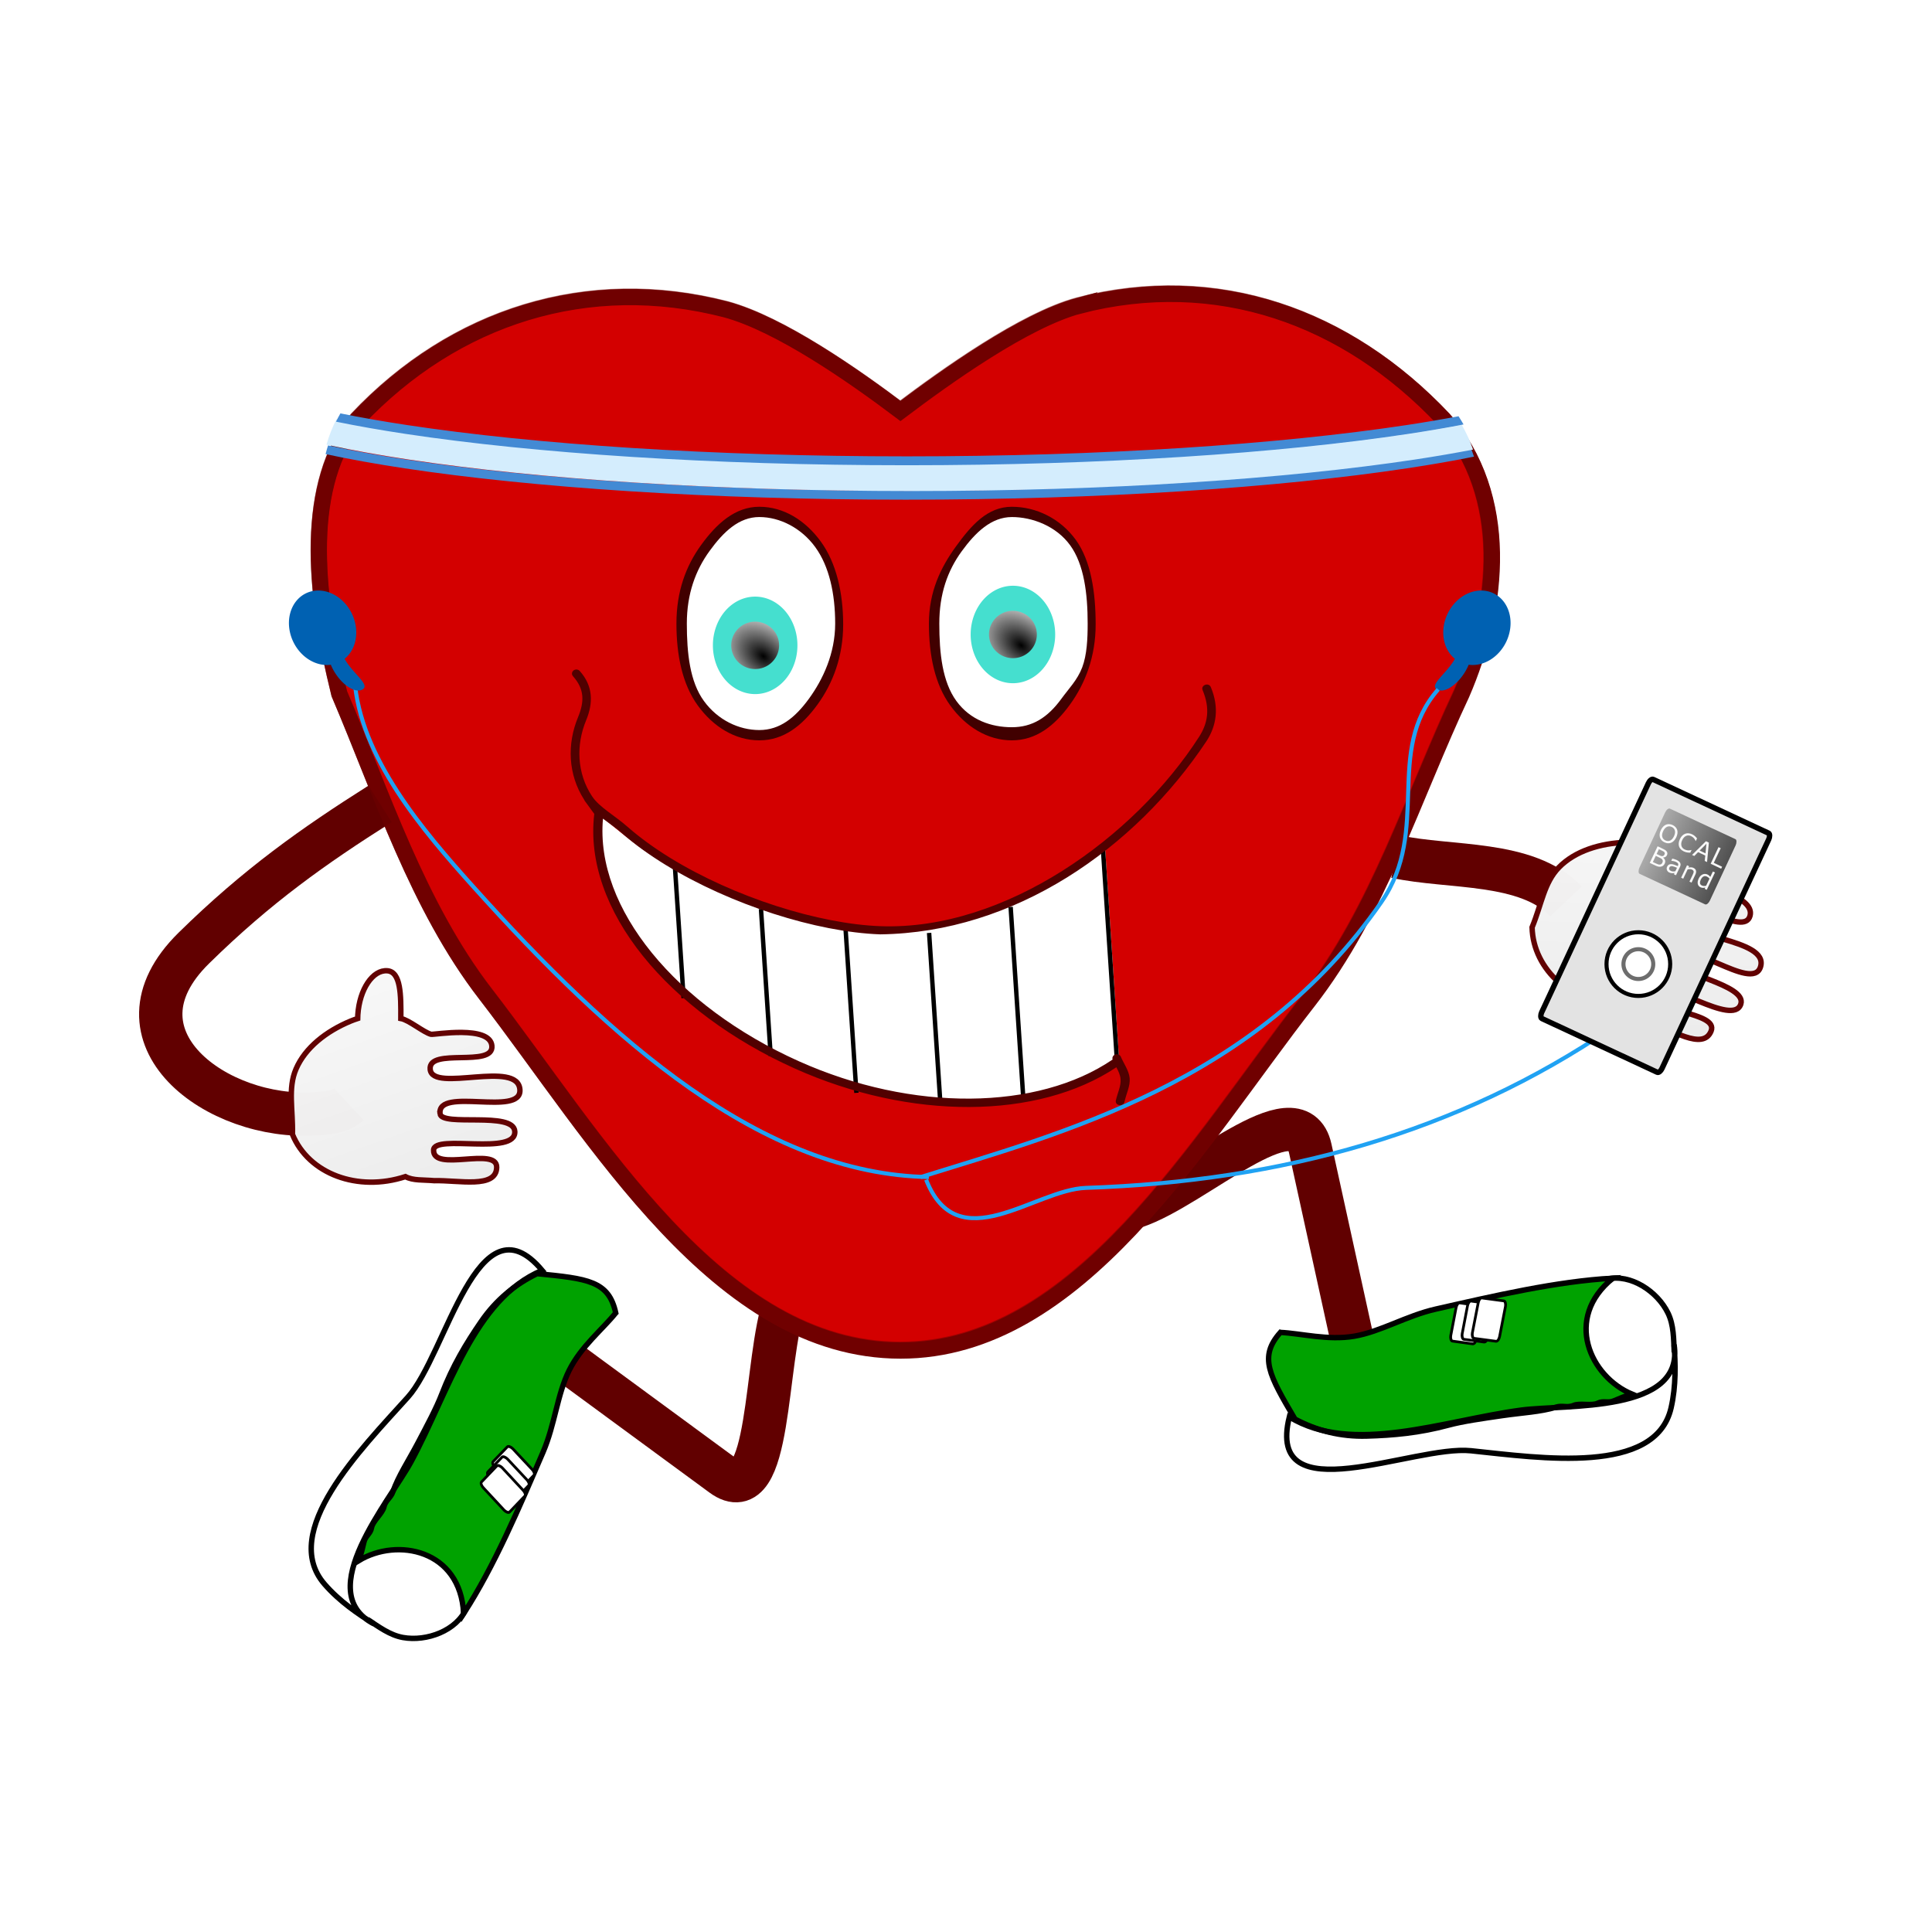 <svg:svg xmlns:dc="http://purl.org/dc/elements/1.1/" xmlns:ns1="http://www.w3.org/1999/xlink" xmlns:ns3="http://creativecommons.org/ns#" xmlns:rdf="http://www.w3.org/1999/02/22-rdf-syntax-ns#" xmlns:svg="http://www.w3.org/2000/svg" height="280.666" id="svg8" version="1.1" viewBox="-18.12 -33.625 280.666 280.666" width="280.666">
  <svg:title id="title1699">Jogging Heart</svg:title>
  <svg:defs id="defs2">
    <svg:linearGradient id="linearGradient1282">
      <svg:stop id="stop1280" offset="0" style="stop-color:#aaaaaa;stop-opacity:1" />
      <svg:stop id="stop1278" offset="1" style="stop-color:#515151;stop-opacity:1" />
    </svg:linearGradient>
    <svg:radialGradient cx="78.215" cy="640.888" fx="78.215" fy="640.888" gradientTransform="matrix(0.224,-0.104,0.213,0.266,-207.104,22.711)" gradientUnits="userSpaceOnUse" id="radialGradient4522" r="17.822" ns1:href="#linearGradient3813" />
    <svg:linearGradient id="linearGradient3813">
      <svg:stop id="stop3815" offset="0" style="stop-color:#000000;stop-opacity:1" />
      <svg:stop id="stop3817" offset="1" style="stop-color:#ffffff;stop-opacity:1" />
    </svg:linearGradient>
    <svg:radialGradient cx="78.215" cy="640.888" fx="78.215" fy="640.888" gradientTransform="matrix(0.224,-0.104,0.213,0.266,-181.939,21.649)" gradientUnits="userSpaceOnUse" id="radialGradient4522-2" r="17.822" ns1:href="#linearGradient3813" />
    <svg:linearGradient gradientTransform="matrix(-0.056,-0.298,0.292,-0.055,-104.181,241.044)" gradientUnits="userSpaceOnUse" id="linearGradient5510" x1="-77.885" x2="-1.744" y1="497.17" y2="497.17" ns1:href="#linearGradient5508" />
    <svg:linearGradient id="linearGradient5508">
      <svg:stop id="stop5504" offset="0" style="stop-color:#ebebeb;stop-opacity:1" />
      <svg:stop id="stop5506" offset="1" style="stop-color:#f7f7f7;stop-opacity:1" />
    </svg:linearGradient>
    <svg:filter height="1.1" id="filter7886" style="color-interpolation-filters:sRGB" width="1.1" x="-0.05" y="-0.05">
      <svg:feGaussianBlur id="feGaussianBlur7888" in="SourceGraphic" result="result0" stdDeviation="2.327" />
      <svg:feDiffuseLighting diffuseConstant="1" id="feDiffuseLighting7890" lighting-color="#ffffff" result="result5" stdDeviation="2.33" surfaceScale="1.6">
        <svg:feDistantLight azimuth="235" elevation="45" id="feDistantLight7892" />
      </svg:feDiffuseLighting>
      <svg:feComposite id="feComposite7894" in="result5" in2="SourceGraphic" k1="1.4" k2="0" k3="0" k4="0" operator="arithmetic" result="fbSourceGraphic" />
      <svg:feGaussianBlur id="feGaussianBlur7896" in="fbSourceGraphic" result="result0" stdDeviation="6" />
      <svg:feSpecularLighting id="feSpecularLighting7898" in="result0" lighting-color="#8c2828" result="result1" specularConstant="1" specularExponent="25" surfaceScale="1.71">
        <svg:feDistantLight azimuth="235" elevation="45" id="feDistantLight7900" />
      </svg:feSpecularLighting>
      <svg:feComposite id="feComposite7902" in="fbSourceGraphic" in2="result1" k1="0" k2="1" k3="1" k4="0" operator="arithmetic" result="result4" />
      <svg:feComposite id="feComposite7904" in="result4" in2="SourceGraphic" operator="in" result="result2" />
    </svg:filter>
    <svg:linearGradient gradientTransform="matrix(0.011,-0.45,0.442,0.011,2.102,76.967)" gradientUnits="userSpaceOnUse" id="linearGradient908" x1="-77.885" x2="-1.744" y1="497.17" y2="497.17" ns1:href="#linearGradient5508" />
    <svg:linearGradient gradientTransform="matrix(0.845,0,0,0.885,24.732,33.657)" gradientUnits="userSpaceOnUse" id="linearGradient1188" x1="161.66" x2="170.656" y1="183.229" y2="183.229" ns1:href="#linearGradient1282" />
  </svg:defs>
  <svg:flowRoot id="flowRoot1394" style="font-style:normal;font-variant:normal;font-weight:bold;font-stretch:normal;font-size:26.667px;line-height:1.25;font-family:Verdana;-inkscape-font-specification:'Verdana Bold';text-align:center;letter-spacing:1px;word-spacing:0px;text-anchor:middle;fill:#000000;fill-opacity:1;stroke:none" transform="translate(15.335,-45.431)" xml:space="preserve"><svg:flowRegion id="flowRegion1396" style="font-style:normal;font-variant:normal;font-weight:bold;font-stretch:normal;font-family:Verdana;-inkscape-font-specification:'Verdana Bold'"><svg:rect height="60" id="rect1398" style="font-style:normal;font-variant:normal;font-weight:bold;font-stretch:normal;font-family:Verdana;-inkscape-font-specification:'Verdana Bold'" width="71" x="801" y="224.103" /></svg:flowRegion><svg:flowPara id="flowPara1400" /></svg:flowRoot>  <svg:g id="g1271">
    <svg:title id="title1273">Jogging Heart  --  by Arvin61r58</svg:title>
    <svg:path d="m 95.915,155.519 c -3.033,8.384 -1.914,30.428 -9.1,25.151 -7.435,-5.46 -14.871,-10.921 -22.306,-16.381" id="path914" style="fill:none;stroke:#610000;stroke-width:6.297;stroke-linecap:butt;stroke-linejoin:miter;stroke-opacity:1" />
    <svg:path d="m 146.838,141.648 c 8.463,-2.806 23.478,-17.126 25.388,-8.418 2.022,9.22 4.043,18.439 6.065,27.659" id="path965" style="fill:none;stroke:#610000;stroke-width:6.297;stroke-linecap:butt;stroke-linejoin:miter;stroke-opacity:1" />
    <svg:path d="m 184.667,90.818 c 7.85,1.71 19.018,0.512 24.709,6.505" id="path902" style="fill:#ffffff;fill-opacity:1;stroke:#610000;stroke-width:6.297;stroke-linecap:butt;stroke-linejoin:miter;stroke-opacity:1" />
    <svg:path d="m 111.441,147.835 c 13.481,-3.479 26.142,1.034 35.629,11.088 6.521,7.494 5.44,18.317 1.752,26.804 -4.721,10.033 -8.114,21.217 -15.001,30.038 -10.745,13.764 -22.327,34.085 -39.784,34.072 -17.796,-0.013 -29.631,-20.7 -40.505,-34.793 -6.64,-8.606 -10.125,-19.574 -14.281,-29.317 -2.51,-10.145 -3.385,-20.534 1.752,-26.804 9.487,-10.054 22.509,-14.207 35.989,-10.728 5.302,1.438 12.53,6.505 17.044,9.908 4.514,-3.403 12.103,-8.831 17.405,-10.269 z" id="path3093" style="fill:#d30000;stroke:#710000;stroke-width:1.587;filter:url(#filter7886)" transform="matrix(1.488,0,0,1.488,-27.232,-209.184)" />
    <svg:g id="g4253" transform="matrix(1.488,0,0,1.488,171.765,-213.641)">
      <svg:path d="m -45.729,181.998 a 7.684,10.778 0 1 1 -15.368,0 7.684,10.778 0 1 1 15.368,0 z" id="path3088" style="fill:#ffffff;fill-opacity:1;fill-rule:nonzero;stroke:none;stroke-width:0.149" />
      <svg:path d="m -53.476,170.453 c -2.375,0 -4.18,1.659 -5.683,3.73 -1.503,2.071 -2.412,4.565 -2.412,7.673 0,3.107 0.582,5.928 2.085,7.999 1.503,2.071 3.635,3.404 6.01,3.404 2.375,0 4.175,-1.426 5.678,-3.497 1.503,-2.071 2.505,-4.705 2.505,-7.812 0,-3.107 -0.675,-6.022 -2.178,-8.092 -1.503,-2.071 -3.629,-3.404 -6.005,-3.404 z m 0,1.004 c 1.995,0 4.1,1.064 5.461,2.938 1.361,1.874 1.942,4.548 1.942,7.46 0,2.912 -1.188,5.446 -2.548,7.32 -1.361,1.874 -2.86,3.078 -4.854,3.078 -1.995,0 -4.059,-0.971 -5.419,-2.845 -1.361,-1.874 -1.662,-4.641 -1.662,-7.554 0,-2.912 0.861,-5.213 2.222,-7.087 1.361,-1.874 2.865,-3.311 4.86,-3.311 z" id="path3039" style="color:#000000;font-style:normal;font-variant:normal;font-weight:normal;font-stretch:normal;font-size:medium;line-height:normal;font-family:Sans;-inkscape-font-specification:Sans;text-indent:0;text-align:start;text-decoration:none;text-decoration-line:none;letter-spacing:normal;word-spacing:normal;text-transform:none;writing-mode:lr-tb;direction:ltr;baseline-shift:baseline;text-anchor:start;display:inline;overflow:visible;visibility:visible;fill:#410000;fill-opacity:1;fill-rule:nonzero;stroke:none;stroke-width:0.869;marker:none;enable-background:accumulate" />
      <svg:path d="m -49.759,183.984 a 4.126,4.758 0 1 1 -8.252,0 4.126,4.758 0 1 1 8.252,0 z" id="path3041" style="fill:#45dfcf;fill-opacity:1;fill-rule:nonzero;stroke:none;stroke-width:0.149" />
      <svg:path d="m -51.549,183.984 a 2.336,2.311 0 0 1 -4.672,0 2.336,2.311 0 1 1 4.672,0 z" id="path3043-6" style="fill:url(#radialGradient4522);fill-opacity:1;fill-rule:nonzero;stroke:none;stroke-width:0.149" />
      <svg:path d="m -20.869,181.907 c -0.278,5.965 -3.739,10.986 -8.008,10.986 -2.135,0 -4.067,-1.209 -5.466,-3.164 -1.399,-1.955 -2.436,-4.66 -2.264,-7.638 0.335,-5.798 4.143,-10.784 8.008,-10.986 4.263,-0.223 8.008,4.842 7.73,10.801 z" id="path3094" style="fill:#ffffff;fill-opacity:1;fill-rule:nonzero;stroke:none;stroke-width:0.149" />
      <svg:path d="m -28.826,170.453 c -2.375,0 -3.949,1.798 -5.452,3.869 -1.503,2.071 -2.643,4.426 -2.643,7.534 0,3.107 0.582,5.928 2.085,7.999 1.503,2.071 3.635,3.404 6.01,3.404 2.375,0 4.175,-1.426 5.678,-3.497 0.752,-1.035 1.378,-2.212 1.816,-3.517 0.438,-1.306 0.689,-2.741 0.689,-4.295 0,-3.107 -0.444,-6.207 -1.947,-8.277 -1.503,-2.071 -3.861,-3.219 -6.236,-3.219 z m 0,1.004 c 1.995,0 4.332,0.879 5.692,2.753 1.361,1.874 1.711,4.733 1.711,7.645 0,1.456 -0.066,3.049 -0.533,4.281 -0.467,1.232 -1.336,2.103 -2.016,3.04 -1.361,1.874 -2.86,2.801 -4.854,2.801 -1.995,0 -4.059,-0.693 -5.419,-2.567 -1.361,-1.874 -1.662,-4.641 -1.662,-7.554 0,-2.912 0.815,-5.167 2.176,-7.041 1.361,-1.874 2.911,-3.357 4.906,-3.357 z" id="path3064" style="color:#000000;font-style:normal;font-variant:normal;font-weight:normal;font-stretch:normal;font-size:medium;line-height:normal;font-family:Sans;-inkscape-font-specification:Sans;text-indent:0;text-align:start;text-decoration:none;text-decoration-line:none;letter-spacing:normal;word-spacing:normal;text-transform:none;writing-mode:lr-tb;direction:ltr;baseline-shift:baseline;text-anchor:start;display:inline;overflow:visible;visibility:visible;fill:#410000;fill-opacity:1;fill-rule:nonzero;stroke:none;stroke-width:0.869;marker:none;enable-background:accumulate" />
      <svg:path d="m -24.594,182.923 a 4.126,4.758 0 1 1 -8.252,0 4.126,4.758 0 1 1 8.252,0 z" id="path3041-4" style="fill:#45dfcf;fill-opacity:1;fill-rule:nonzero;stroke:none;stroke-width:0.149" />
      <svg:path d="m -26.385,182.923 a 2.336,2.311 0 0 1 -4.672,0 2.336,2.311 0 1 1 4.672,0 z" id="path3043-6-4" style="fill:url(#radialGradient4522-2);fill-opacity:1;fill-rule:nonzero;stroke:none;stroke-width:0.149" />
    </svg:g>
    <svg:g id="g924" style="stroke-width:1.279" transform="matrix(1.204,-0.08,0.074,1.118,53.564,-177.047)">
      <svg:g id="g954" style="stroke-width:1.279" transform="translate(5.673,-7.091)">
        <svg:path d="m 34.993,281.525 c -4.193,-0.302 -7.902,-1.05 -11.812,-2.383 -12.017,-4.096 -23.192,-13.476 -28.145,-23.627 -1.484,-3.041 -2.28,-5.477 -2.779,-8.504 -0.31,-1.88 -0.276,-6.191 0.049,-6.191 0.046,0 1.036,0.963 2.198,2.139 1.163,1.176 2.616,2.567 3.231,3.089 7.931,6.748 19.265,11.891 27.973,12.693 6.086,0.56 12.851,-0.963 19.569,-4.408 2.315,-1.187 3.582,-1.952 5.965,-3.602 l 1.969,-1.364 -5.3e-4,13.742 -5.4e-4,13.742 -0.961,0.633 c -4.409,2.905 -11.137,4.48 -17.256,4.039 z" id="path4293" style="opacity:1;fill:#ffffff;fill-opacity:1;stroke:none;stroke-width:1.354;stroke-linecap:round;stroke-linejoin:round;stroke-miterlimit:4;stroke-dasharray:none;stroke-opacity:1;paint-order:normal" />
        <svg:path d="m 4.23,938.549 v 63.588 h 2 V 938.549 Z M 198.795,943.775 V 1048.207 h 2 V 943.775 Z M 41.973,961.166 v 72.004 h 2.002 v -72.004 z m 113.238,7.094 v 93.779 h 2.002 v -93.779 z m -75.486,4.953 v 80.803 h 1.992 v -80.803 z m 37.744,5.094 v 83.586 h 2 v -83.586 z" id="path4322" style="color:#000000;font-style:normal;font-variant:normal;font-weight:normal;font-stretch:normal;font-size:medium;line-height:normal;font-family:sans-serif;font-variant-ligatures:normal;font-variant-position:normal;font-variant-caps:normal;font-variant-numeric:normal;font-variant-alternates:normal;font-feature-settings:normal;text-indent:0;text-align:start;text-decoration:none;text-decoration-line:none;text-decoration-style:solid;text-decoration-color:#000000;letter-spacing:normal;word-spacing:normal;text-transform:none;writing-mode:lr-tb;direction:ltr;text-orientation:mixed;dominant-baseline:auto;baseline-shift:baseline;text-anchor:start;white-space:normal;shape-padding:0;clip-rule:nonzero;display:inline;overflow:visible;visibility:visible;opacity:1;isolation:auto;mix-blend-mode:normal;color-interpolation:sRGB;color-interpolation-filters:linearRGB;solid-color:#000000;solid-opacity:1;vector-effect:none;fill:#000000;fill-opacity:1;fill-rule:nonzero;stroke:none;stroke-width:2.559;stroke-linecap:butt;stroke-linejoin:miter;stroke-miterlimit:4;stroke-dasharray:none;stroke-dashoffset:0;stroke-opacity:1;color-rendering:auto;image-rendering:auto;shape-rendering:auto;text-rendering:auto;enable-background:accumulate" transform="scale(0.265)" />
        <svg:path d="m -8.943,222.138 c -0.424,0.019 -0.655,0.505 -0.4,0.845 1.288,1.777 1.174,3.392 0.272,5.359 -1.53,3.335 -1.67,7.301 0.091,10.717 0,8e-4 0,0.001 0,0.002 0.011,0.046 0.028,0.091 0.051,0.133 0.004,0.006 0.008,0.013 0.012,0.019 l 1.035,1.764 c -2.137,12.317 7.343,26.248 22.086,34.674 13.438,7.68 28.761,8.707 38.617,2.591 0.208,0.503 0.4,1.009 0.411,1.544 0.019,0.935 -0.483,1.809 -0.725,2.711 -0.221,0.703 0.862,0.993 1.021,0.274 0.284,-1.062 0.826,-1.97 0.805,-3.008 -0.02,-0.988 -0.621,-1.992 -0.883,-2.83 -0.033,-0.111 -0.101,-0.205 -0.19,-0.271 v -0.007 c -0.001,0.001 -0.003,0.002 -0.005,0.003 -0.091,-0.067 -0.204,-0.105 -0.323,-0.102 -0.341,0.006 -0.581,0.327 -0.502,0.652 -9.393,5.949 -24.444,5.1 -37.702,-2.476 -14.27,-8.155 -23.283,-21.519 -21.602,-33.068 0.713,0.659 1.464,1.288 2.117,1.994 1.467,1.585 3.177,3.106 5.049,4.535 3.743,2.858 8.134,5.348 12.545,7.234 4.411,1.886 8.84,3.168 12.674,3.59 16.13,0.931 31.25,-8.833 40.75,-22.217 1.304,-1.897 1.794,-4.201 0.935,-6.916 -0.206,-0.688 -1.238,-0.361 -1.01,0.32 0.775,2.452 0.359,4.315 -0.797,5.996 -8.566,12.464 -24.858,23.406 -39.763,21.764 -3.69,-0.407 -8.039,-1.657 -12.373,-3.51 -4.335,-1.853 -8.657,-4.308 -12.318,-7.103 -1.83,-1.398 -3.496,-2.88 -4.914,-4.412 -1.499,-1.62 -3.228,-2.77 -4.012,-4.236 l -0.01,-0.013 c -1.658,-3.122 -1.536,-6.797 -0.11,-9.904 0.991,-2.16 1.122,-4.355 -0.379,-6.424 -0.104,-0.147 -0.275,-0.231 -0.455,-0.223 z" id="path4269" style="color:#000000;font-style:normal;font-variant:normal;font-weight:normal;font-stretch:normal;font-size:medium;line-height:normal;font-family:sans-serif;font-variant-ligatures:normal;font-variant-position:normal;font-variant-caps:normal;font-variant-numeric:normal;font-variant-alternates:normal;font-feature-settings:normal;text-indent:0;text-align:start;text-decoration:none;text-decoration-line:none;text-decoration-style:solid;text-decoration-color:#000000;letter-spacing:normal;word-spacing:normal;text-transform:none;writing-mode:lr-tb;direction:ltr;text-orientation:mixed;dominant-baseline:auto;baseline-shift:baseline;text-anchor:start;white-space:normal;shape-padding:0;clip-rule:nonzero;display:inline;overflow:visible;visibility:visible;opacity:1;isolation:auto;mix-blend-mode:normal;color-interpolation:sRGB;color-interpolation-filters:linearRGB;solid-color:#000000;solid-opacity:1;vector-effect:none;fill:#510000;fill-opacity:1;fill-rule:nonzero;stroke:none;stroke-width:0.085;stroke-linecap:round;stroke-linejoin:round;stroke-miterlimit:4;stroke-dasharray:none;stroke-dashoffset:0;stroke-opacity:1;paint-order:normal;color-rendering:auto;image-rendering:auto;shape-rendering:auto;text-rendering:auto;enable-background:accumulate" />
      </svg:g>
    </svg:g>
    <svg:g id="g947" transform="matrix(1.447,-0.346,0.346,1.447,-117.854,-166.492)">
      <svg:path d="m 135.765,258.054 c 1.962,0.568 4.316,1.858 6.914,2.036 2.597,0.178 5.438,-0.757 8.371,-0.722 2.934,0.035 5.96,0.06 8.931,0.2 2.971,0.14 5.885,0.394 8.593,0.885 -5.631,2.686 -4.389,8.845 -0.822,11.445 -0.709,0.03 -1.199,0.114 -1.86,0.226 -0.661,0.112 -0.97,-0.283 -1.605,-0.141 -0.635,0.142 -1.704,-0.456 -2.336,-0.336 -0.632,0.12 -1.054,-0.283 -1.706,-0.237 -1.532,0.107 -3.388,-0.245 -5.311,-0.417 -1.923,-0.171 -3.833,-0.359 -5.309,-0.316 -2.953,0.086 -5.488,-0.288 -8.019,-0.818 -2.531,-0.53 -4.632,-1.658 -6.426,-3.243 -1.455,-4.76 -2.046,-6.727 0.584,-8.562 z" id="rect1082" style="opacity:1;fill:#00a200;fill-opacity:1;stroke:#000000;stroke-width:0.529;stroke-linecap:butt;stroke-miterlimit:4;stroke-dasharray:none;paint-order:normal" />
      <svg:path d="m 172.873,268.175 c -0.298,1.769 -0.72,3.91 -1.723,5.926 -3.007,6.045 -13.493,1.799 -19.974,-0.482 -5.319,-1.872 -20.982,1.37 -16.481,-7.335 5.129,5.094 14.472,3.837 22.175,4.616 4.359,0.441 15.477,4.061 16.004,-2.745" id="path1085" style="fill:none;stroke:#000000;stroke-width:0.529;stroke-linecap:butt;stroke-linejoin:miter;stroke-opacity:1" />
      <svg:path d="m 167.997,260.405 c 2.382,0.022 4.511,2.325 5.017,4.622 0.282,1.28 -0.062,2.595 -0.298,3.853" id="path1121" style="fill:none;stroke:#000000;stroke-width:0.529;stroke-linecap:butt;stroke-linejoin:miter;stroke-opacity:1" />
      <svg:g id="g932">
        <svg:rect height="3.796" id="rect1126" rx="0.261" ry="0.521" style="opacity:1;fill:#ffffff;fill-opacity:1;stroke:#000000;stroke-width:0.265;stroke-linecap:butt;stroke-miterlimit:4;stroke-dasharray:none;paint-order:normal" transform="matrix(0.932,0.362,-0.411,0.912,0,0)" width="2.526" x="246.586" y="186.366" />
        <svg:rect height="3.796" id="rect1774" rx="0.261" ry="0.521" style="opacity:1;fill:#ffffff;fill-opacity:1;stroke:#000000;stroke-width:0.265;stroke-linecap:butt;stroke-miterlimit:4;stroke-dasharray:none;paint-order:normal" transform="matrix(0.932,0.362,-0.411,0.912,0,0)" width="2.526" x="247.65" y="186.039" />
        <svg:rect height="4.018" id="rect1776" rx="0.259" ry="0.514" style="opacity:1;fill:#ffffff;fill-opacity:1;stroke:#000000;stroke-width:0.265;stroke-linecap:butt;stroke-miterlimit:4;stroke-dasharray:none;paint-order:normal" transform="matrix(0.933,0.359,-0.414,0.91,0,0)" width="2.685" x="249.369" y="186.529" />
      </svg:g>
    </svg:g>
    <svg:g id="g936" transform="matrix(1.47,-0.227,0.227,1.47,-74.801,-197.048)">
      <svg:path d="m 45.601,197.659 c -7.003,3.05 -13.078,6.067 -20.138,11.145 -10.076,7.247 -0.274,17.011 9.287,17.8 1.108,0.091 2.372,0.252 3.357,-0.418" id="path898" style="fill:none;stroke:#610000;stroke-width:4.233;stroke-linecap:butt;stroke-linejoin:miter;stroke-opacity:1" />
      <svg:path d="m 46.767,228.446 c 0.142,-2.65 7.809,1.537 8.065,-1.103 0.289,-2.979 -8.473,-0.981 -8.355,-3.309 0.111,-2.188 6.186,0.824 6.306,-1.364 0.111,-2.04 -5.379,-1.906 -5.7,-2.013 -0.705,-0.307 -1.92,-1.715 -2.682,-1.974 0.366,-2.269 0.7,-4.498 -0.587,-4.809 -1.391,-0.334 -2.961,1.366 -3.506,3.797 -0.027,0.123 -0.051,0.246 -0.072,0.369 -0.233,0.038 -0.465,0.084 -0.696,0.138 -2.544,0.617 -4.814,1.906 -6.006,3.814 -1.102,1.764 -0.888,3.849 -1.322,6.258 0.978,4.058 5.437,6.559 10.276,5.763 0.678,0.515 1.691,0.563 2.727,0.822 2.355,0.299 5.863,1.724 6.221,-0.358 0.351,-2.042 -6.258,-0.436 -5.83,-2.618 0.303,-1.545 7.88,1.817 8.112,-0.575 0.196,-2.011 -7.023,-1.501 -6.952,-2.838 z" id="path1161" style="opacity:0.99;fill:url(#linearGradient5510);fill-opacity:1;stroke:#610000;stroke-width:0.529;stroke-miterlimit:4;stroke-dasharray:none;stroke-opacity:1" />
    </svg:g>
    <svg:path d="m 138.54,10.725 c 20.053,-5.175 38.886,1.538 52.999,16.494 9.701,11.148 8.092,27.247 2.606,39.872 -7.023,14.924 -12.07,31.561 -22.315,44.682 -15.984,20.474 -33.212,50.702 -59.181,50.683 C 86.178,162.438 68.573,131.665 52.398,110.702 42.521,97.901 37.338,81.585 31.155,67.091 27.421,52.001 26.12,36.547 33.761,27.219 47.874,12.264 67.244,6.086 87.297,11.261 95.184,13.4 105.935,20.938 112.651,26 119.366,20.938 130.653,12.864 138.54,10.725 Z" id="path3409" style="opacity:0.5;fill:none;stroke:#710000;stroke-width:2.361" />
    <svg:g id="g1072" style="stroke-width:1.108" transform="matrix(1.474,0,0,1.223,235.798,-70.624)">
      <svg:path d="m -139.933,83.161 c -0.089,0.339 -0.171,0.682 -0.244,1.031 2.332,0.603 4.922,1.168 7.769,1.686 12.669,2.307 30.129,3.728 49.416,3.728 19.287,0 36.745,-1.422 49.414,-3.728 2.369,-0.431 4.57,-0.893 6.585,-1.383 -0.094,-0.341 -0.196,-0.68 -0.308,-1.016 -1.977,0.48 -4.137,0.935 -6.466,1.359 -12.575,2.29 -29.99,3.711 -49.225,3.711 -19.235,0 -36.651,-1.421 -49.226,-3.711 -2.835,-0.516 -5.408,-1.079 -7.714,-1.676 z" id="path1064" style="fill:#438ad4;fill-opacity:1;stroke:none;stroke-width:1.759" />
      <svg:path d="m -139.1,80.043 c -0.411,0.958 -0.737,1.971 -0.987,3.029 2.423,0.634 5.118,1.222 8.084,1.762 12.762,2.324 30.265,3.746 49.604,3.746 19.339,0 36.841,-1.422 49.603,-3.746 2.033,-0.37 3.93,-0.765 5.712,-1.179 -0.296,-1.025 -0.675,-2.026 -1.141,-2.997 -1.606,0.367 -3.314,0.721 -5.14,1.053 -12.482,2.273 -29.852,3.693 -49.035,3.693 -19.182,0 -36.553,-1.421 -49.035,-3.693 -2.823,-0.514 -5.383,-1.076 -7.666,-1.668 z" id="path1062" style="fill:#d4edfd;fill-opacity:1;stroke:none;stroke-width:1.759" />
      <svg:path d="m -138.715,79.356 c -0.153,0.322 -0.3,0.649 -0.433,0.984 2.088,0.515 4.372,1 6.847,1.45 12.669,2.307 30.129,3.726 49.416,3.726 19.287,0 36.745,-1.42 49.414,-3.726 1.936,-0.353 3.746,-0.728 5.448,-1.12 -0.154,-0.329 -0.319,-0.653 -0.494,-0.975 -1.611,0.367 -3.32,0.719 -5.144,1.052 -12.575,2.29 -29.99,3.713 -49.225,3.713 -19.235,0 -36.651,-1.423 -49.226,-3.713 -2.383,-0.434 -4.59,-0.899 -6.603,-1.391 z" id="path1043" style="fill:#438ad4;fill-opacity:1;stroke:none;stroke-width:1.759" />
    </svg:g>
    <svg:path d="m 225.553,105.932 c 1.036,-3.808 10.875,4.682 12.074,0.923 1.354,-4.242 -12.014,-4.08 -11.113,-7.429 0.847,-3.148 8.738,3.136 9.597,-0.007 0.801,-2.932 -7.225,-4.456 -7.658,-4.713 -0.928,-0.667 -2.254,-3.096 -3.282,-3.711 1.243,-3.185 2.427,-6.321 0.653,-7.177 -1.919,-0.921 -4.734,1.059 -6.288,4.423 -0.077,0.17 -0.151,0.341 -0.22,0.514 -0.351,-0.018 -0.703,-0.023 -1.055,-0.018 -3.893,0.101 -7.598,1.264 -9.929,3.665 -2.155,2.22 -2.498,5.319 -3.883,8.687 0.151,6.208 5.853,11.241 13.138,11.599 0.825,0.961 2.283,1.349 3.709,2.049 3.332,1.172 7.985,4.344 9.158,1.428 1.151,-2.86 -8.964,-2.595 -7.658,-5.633 0.925,-2.152 10.889,5.111 11.977,1.705 0.915,-2.864 -9.742,-4.383 -9.22,-6.305 z" id="path906" style="opacity:0.99;fill:url(#linearGradient908);fill-opacity:1;stroke:#610000;stroke-width:0.787;stroke-miterlimit:4;stroke-dasharray:none;stroke-opacity:1" />
    <svg:g id="g963" transform="matrix(-0.573,1.373,-1.373,-0.573,503.429,118.57)">
      <svg:path d="m 135.765,258.054 c 1.962,0.568 4.316,1.858 6.914,2.036 2.597,0.178 5.438,-0.757 8.371,-0.722 2.934,0.035 5.96,0.06 8.931,0.2 2.971,0.14 5.885,0.394 8.593,0.885 -5.631,2.686 -4.389,8.845 -0.822,11.445 -0.709,0.03 -1.199,0.114 -1.86,0.226 -0.661,0.112 -0.97,-0.283 -1.605,-0.141 -0.635,0.142 -1.704,-0.456 -2.336,-0.336 -0.632,0.12 -1.054,-0.283 -1.706,-0.237 -1.532,0.107 -3.388,-0.245 -5.311,-0.417 -1.923,-0.171 -3.833,-0.359 -5.309,-0.316 -2.953,0.086 -5.488,-0.288 -8.019,-0.818 -2.531,-0.53 -4.632,-1.658 -6.426,-3.243 -1.455,-4.76 -2.046,-6.727 0.584,-8.562 z" id="path949" style="opacity:1;fill:#00a200;fill-opacity:1;stroke:#000000;stroke-width:0.529;stroke-linecap:butt;stroke-miterlimit:4;stroke-dasharray:none;paint-order:normal" />
      <svg:path d="m 172.873,268.175 c -0.298,1.769 -0.72,3.91 -1.723,5.926 -3.007,6.045 -13.493,1.799 -19.974,-0.482 -5.319,-1.872 -20.982,1.37 -16.481,-7.335 5.129,5.094 14.472,3.837 22.175,4.616 4.359,0.441 15.477,4.061 16.004,-2.745" id="path951" style="fill:none;stroke:#000000;stroke-width:0.529;stroke-linecap:butt;stroke-linejoin:miter;stroke-opacity:1" />
      <svg:path d="m 167.997,260.405 c 2.382,0.022 4.511,2.325 5.017,4.622 0.282,1.28 -0.062,2.595 -0.298,3.853" id="path953" style="fill:none;stroke:#000000;stroke-width:0.529;stroke-linecap:butt;stroke-linejoin:miter;stroke-opacity:1" />
      <svg:g id="g961">
        <svg:rect height="3.796" id="rect955" rx="0.261" ry="0.521" style="opacity:1;fill:#ffffff;fill-opacity:1;stroke:#000000;stroke-width:0.265;stroke-linecap:butt;stroke-miterlimit:4;stroke-dasharray:none;paint-order:normal" transform="matrix(0.932,0.362,-0.411,0.912,0,0)" width="2.526" x="246.586" y="186.366" />
        <svg:rect height="3.796" id="rect957" rx="0.261" ry="0.521" style="opacity:1;fill:#ffffff;fill-opacity:1;stroke:#000000;stroke-width:0.265;stroke-linecap:butt;stroke-miterlimit:4;stroke-dasharray:none;paint-order:normal" transform="matrix(0.932,0.362,-0.411,0.912,0,0)" width="2.526" x="247.65" y="186.039" />
        <svg:rect height="4.018" id="rect959" rx="0.259" ry="0.514" style="opacity:1;fill:#ffffff;fill-opacity:1;stroke:#000000;stroke-width:0.265;stroke-linecap:butt;stroke-miterlimit:4;stroke-dasharray:none;paint-order:normal" transform="matrix(0.933,0.359,-0.414,0.91,0,0)" width="2.685" x="249.369" y="186.529" />
      </svg:g>
    </svg:g>
    <svg:path d="m 198.844,52.563 a 4.723,5.562 25.707 0 1 1.843,7.06 4.723,5.562 25.707 0 1 -5.448,3.321 c -0.172,0.408 -0.38,0.821 -0.646,1.23 -1.253,1.931 -3.051,2.972 -4.014,2.325 -0.964,-0.647 1.17,-2.096 2.423,-4.026 0.087,-0.134 0.153,-0.262 0.228,-0.393 a 4.723,5.562 25.707 0 1 -1.054,-6.554 4.723,5.562 25.707 0 1 6.668,-2.963 z" id="path1298" style="opacity:1;fill:#0061b2;fill-opacity:1;stroke:none;stroke-width:0.787;stroke-linecap:round;stroke-linejoin:round;stroke-miterlimit:4;stroke-dasharray:none;stroke-opacity:1;paint-order:normal" />
    <svg:path d="m 215.998,115.72 c -22.359,15.182 -47.877,22.267 -76.354,23.221 -7.478,0.251 -18.6,10.515 -23.221,-1.181" id="path1304" style="fill:none;stroke:#20a2f3;stroke-width:0.59;stroke-linecap:butt;stroke-linejoin:miter;stroke-opacity:1" />
    <svg:g id="g1288" transform="matrix(1.348,0.628,-0.628,1.348,127.386,-276.768)">
      <svg:rect height="25.766" id="rect1176" rx="0.267" ry="0.534" style="opacity:1;fill:#e3e3e3;fill-opacity:1;stroke:#000000;stroke-width:0.529;stroke-linecap:round;stroke-linejoin:round;stroke-miterlimit:4;stroke-dasharray:none;stroke-opacity:1;paint-order:normal" width="12.97" x="158.631" y="190.343" />
      <svg:rect height="7.022" id="rect1180" rx="0.267" ry="0.534" style="opacity:1;fill:url(#linearGradient1188);fill-opacity:1;stroke:none;stroke-width:0.529;stroke-linecap:round;stroke-linejoin:round;stroke-miterlimit:4;stroke-dasharray:none;stroke-opacity:1;paint-order:normal" width="7.6" x="161.316" y="192.242" />
    </svg:g>
    <svg:path d="M 116.817,137.367 C 92.569,136.964 70.641,117.473 50.696,95.254 43.394,87.12 34.09,76.331 33.379,64.949" id="path1308" style="fill:none;stroke:#20a2f3;stroke-width:0.59;stroke-linecap:butt;stroke-linejoin:miter;stroke-opacity:1" />
    <svg:path d="m 26.333,52.563 a 5.562,4.723 64.293 0 0 -1.843,7.06 5.562,4.723 64.293 0 0 5.448,3.321 c 0.172,0.408 0.38,0.821 0.646,1.23 1.253,1.931 3.051,2.972 4.014,2.325 0.964,-0.647 -1.17,-2.096 -2.423,-4.026 -0.087,-0.134 -0.153,-0.262 -0.228,-0.393 a 5.562,4.723 64.293 0 0 1.054,-6.554 5.562,4.723 64.293 0 0 -6.668,-2.963 z" id="ellipse1292" style="opacity:1;fill:#0061b2;fill-opacity:1;stroke:none;stroke-width:0.787;stroke-linecap:round;stroke-linejoin:round;stroke-miterlimit:4;stroke-dasharray:none;stroke-opacity:1;paint-order:normal" />
    <svg:path d="m 115.636,137.367 c 20.101,-6.288 48.719,-13.596 66.94,-39.984 7.234,-10.476 0.351,-21.868 8.233,-30.86" id="path1312" style="fill:none;stroke:#20a2f3;stroke-width:0.59;stroke-linecap:butt;stroke-linejoin:miter;stroke-opacity:1" />
    <svg:g id="g1335" transform="matrix(1.488,0,0,1.488,57.387,-78.911)">
      <svg:ellipse cx="109.207" cy="124.558" id="path1329" rx="3.109" ry="3.109" style="opacity:1;fill:#ffffff;fill-opacity:1;stroke:#000000;stroke-width:0.397;stroke-linecap:round;stroke-linejoin:round;stroke-miterlimit:4;stroke-dasharray:none;stroke-opacity:1;paint-order:normal" />
      <svg:ellipse cx="109.207" cy="124.558" id="ellipse1331" rx="1.455" ry="1.455" style="opacity:1;fill:#ffffff;fill-opacity:1;stroke:#6d6d6d;stroke-width:0.397;stroke-linecap:round;stroke-linejoin:round;stroke-miterlimit:4;stroke-dasharray:none;stroke-opacity:1;paint-order:normal" />
    </svg:g>
    <svg:g id="g1492" style="opacity:0.95;fill:#ffffff" transform="rotate(25.31,322.596,145.555)">
      <svg:g id="g1480" style="fill:#ffffff">
        <svg:path d="m 209.79,134.067 q 0.163,0.179 0.249,0.439 0.088,0.26 0.088,0.589 0,0.329 -0.089,0.591 -0.088,0.26 -0.247,0.433 -0.165,0.181 -0.39,0.272 -0.224,0.091 -0.512,0.091 -0.281,0 -0.512,-0.093 -0.229,-0.093 -0.39,-0.27 -0.161,-0.177 -0.249,-0.435 -0.086,-0.258 -0.086,-0.589 0,-0.326 0.086,-0.584 0.086,-0.26 0.251,-0.444 0.158,-0.175 0.39,-0.269 0.235,-0.093 0.51,-0.093 0.286,0 0.514,0.095 0.229,0.093 0.389,0.267 z m -0.032,1.028 q 0,-0.519 -0.233,-0.8 -0.233,-0.283 -0.636,-0.283 -0.406,0 -0.639,0.283 -0.231,0.281 -0.231,0.8 0,0.525 0.236,0.804 0.236,0.278 0.634,0.278 0.398,0 0.632,-0.278 0.236,-0.279 0.236,-0.804 z" id="path1425" style="font-style:normal;font-variant:normal;font-weight:normal;font-stretch:normal;font-size:3.881px;line-height:1;font-family:Verdana;-inkscape-font-specification:Verdana;text-align:center;letter-spacing:0.185px;word-spacing:0px;text-anchor:middle;fill:#ffffff;fill-opacity:1;stroke:none;stroke-width:0.238" />
        <svg:path d="m 212.923,136.234 q -0.099,0.043 -0.179,0.081 -0.079,0.038 -0.208,0.079 -0.109,0.034 -0.238,0.057 -0.127,0.025 -0.281,0.025 -0.29,0 -0.528,-0.081 -0.236,-0.082 -0.412,-0.256 -0.172,-0.17 -0.269,-0.432 -0.097,-0.263 -0.097,-0.611 0,-0.329 0.093,-0.589 0.093,-0.26 0.269,-0.439 0.17,-0.174 0.41,-0.265 0.242,-0.091 0.535,-0.091 0.215,0 0.428,0.052 0.215,0.052 0.476,0.183 v 0.421 h -0.027 q -0.22,-0.184 -0.437,-0.269 -0.217,-0.084 -0.464,-0.084 -0.202,0 -0.365,0.066 -0.161,0.064 -0.288,0.202 -0.124,0.134 -0.193,0.34 -0.068,0.204 -0.068,0.473 0,0.281 0.075,0.483 0.077,0.202 0.197,0.329 0.125,0.133 0.292,0.197 0.168,0.063 0.355,0.063 0.256,0 0.48,-0.088 0.224,-0.088 0.419,-0.263 h 0.025 z" id="path1427" style="font-style:normal;font-variant:normal;font-weight:normal;font-stretch:normal;font-size:3.881px;line-height:1;font-family:Verdana;-inkscape-font-specification:Verdana;text-align:center;letter-spacing:0.185px;word-spacing:0px;text-anchor:middle;fill:#ffffff;fill-opacity:1;stroke:none;stroke-width:0.238" />
        <svg:path d="m 215.705,136.427 h -0.378 l -0.261,-0.743 h -1.153 l -0.261,0.743 h -0.36 l 0.971,-2.666 h 0.473 z m -0.748,-1.047 -0.467,-1.309 -0.469,1.309 z" id="path1429" style="font-style:normal;font-variant:normal;font-weight:normal;font-stretch:normal;font-size:3.881px;line-height:1;font-family:Verdana;-inkscape-font-specification:Verdana;text-align:center;letter-spacing:0.185px;word-spacing:0px;text-anchor:middle;fill:#ffffff;fill-opacity:1;stroke:none;stroke-width:0.238" />
        <svg:path d="m 217.971,136.427 h -1.687 v -2.666 h 0.355 v 2.351 h 1.332 z" id="path1431" style="font-style:normal;font-variant:normal;font-weight:normal;font-stretch:normal;font-size:3.881px;line-height:1;font-family:Verdana;-inkscape-font-specification:Verdana;text-align:center;letter-spacing:0.185px;word-spacing:0px;text-anchor:middle;fill:#ffffff;fill-opacity:1;stroke:none;stroke-width:0.238" />
      </svg:g>
      <svg:g id="g1474" style="fill:#ffffff" transform="translate(0.091)">
        <svg:path d="m 210.149,139.274 q 0,0.199 -0.075,0.351 -0.075,0.152 -0.202,0.251 -0.15,0.118 -0.331,0.168 -0.179,0.05 -0.457,0.05 h -0.945 v -2.666 h 0.79 q 0.292,0 0.437,0.021 0.145,0.021 0.278,0.089 0.147,0.077 0.213,0.199 0.066,0.12 0.066,0.288 0,0.19 -0.097,0.324 -0.097,0.133 -0.258,0.213 v 0.014 q 0.27,0.056 0.426,0.238 0.156,0.181 0.156,0.458 z m -0.596,-1.201 q 0,-0.097 -0.032,-0.163 -0.032,-0.066 -0.104,-0.107 -0.084,-0.048 -0.204,-0.059 -0.12,-0.013 -0.297,-0.013 h -0.423 v 0.77 h 0.458 q 0.167,0 0.265,-0.016 0.099,-0.018 0.183,-0.072 0.084,-0.054 0.118,-0.138 0.036,-0.086 0.036,-0.202 z m 0.227,1.216 q 0,-0.161 -0.048,-0.256 -0.048,-0.095 -0.175,-0.161 -0.086,-0.045 -0.209,-0.057 -0.122,-0.014 -0.297,-0.014 h -0.557 v 0.992 h 0.469 q 0.233,0 0.381,-0.023 0.149,-0.025 0.244,-0.089 0.1,-0.07 0.147,-0.159 0.047,-0.089 0.047,-0.231 z" id="path1433" style="font-style:normal;font-variant:normal;font-weight:normal;font-stretch:normal;font-size:3.881px;line-height:1;font-family:Verdana;-inkscape-font-specification:Verdana;text-align:center;letter-spacing:0.185px;word-spacing:0px;text-anchor:middle;fill:#ffffff;fill-opacity:1;stroke:none;stroke-width:0.238" />
        <svg:path d="m 212.355,140.094 h -0.335 v -0.213 q -0.045,0.03 -0.122,0.086 -0.075,0.054 -0.147,0.086 -0.084,0.041 -0.193,0.068 -0.109,0.029 -0.256,0.029 -0.27,0 -0.458,-0.179 -0.188,-0.179 -0.188,-0.457 0,-0.227 0.097,-0.367 0.099,-0.141 0.279,-0.222 0.183,-0.081 0.439,-0.109 0.256,-0.029 0.55,-0.043 v -0.052 q 0,-0.115 -0.041,-0.19 -0.039,-0.075 -0.115,-0.118 -0.072,-0.041 -0.172,-0.056 -0.1,-0.014 -0.209,-0.014 -0.132,0 -0.295,0.036 -0.163,0.034 -0.337,0.1 h -0.018 v -0.342 q 0.099,-0.027 0.285,-0.059 0.186,-0.032 0.367,-0.032 0.211,0 0.367,0.036 0.158,0.034 0.272,0.118 0.113,0.082 0.172,0.213 0.059,0.131 0.059,0.324 z m -0.335,-0.492 v -0.557 q -0.154,0.009 -0.363,0.027 -0.208,0.018 -0.329,0.052 -0.145,0.041 -0.235,0.129 -0.089,0.086 -0.089,0.238 0,0.172 0.104,0.26 0.104,0.086 0.317,0.086 0.177,0 0.324,-0.068 0.147,-0.07 0.272,-0.167 z" id="path1435" style="font-style:normal;font-variant:normal;font-weight:normal;font-stretch:normal;font-size:3.881px;line-height:1;font-family:Verdana;-inkscape-font-specification:Verdana;text-align:center;letter-spacing:0.185px;word-spacing:0px;text-anchor:middle;fill:#ffffff;fill-opacity:1;stroke:none;stroke-width:0.238" />
        <svg:path d="m 214.854,140.094 h -0.337 v -1.139 q 0,-0.138 -0.016,-0.258 -0.016,-0.122 -0.059,-0.19 -0.045,-0.075 -0.129,-0.111 -0.084,-0.038 -0.218,-0.038 -0.138,0 -0.288,0.068 -0.15,0.068 -0.288,0.174 v 1.493 h -0.337 v -2 h 0.337 v 0.222 q 0.158,-0.131 0.326,-0.204 0.168,-0.073 0.346,-0.073 0.324,0 0.494,0.195 0.17,0.195 0.17,0.562 z" id="path1437" style="font-style:normal;font-variant:normal;font-weight:normal;font-stretch:normal;font-size:3.881px;line-height:1;font-family:Verdana;-inkscape-font-specification:Verdana;text-align:center;letter-spacing:0.185px;word-spacing:0px;text-anchor:middle;fill:#ffffff;fill-opacity:1;stroke:none;stroke-width:0.238" />
        <svg:path d="m 217.3,140.094 h -0.337 v -0.209 q -0.145,0.125 -0.303,0.195 -0.158,0.07 -0.342,0.07 -0.358,0 -0.569,-0.276 -0.209,-0.276 -0.209,-0.765 0,-0.254 0.072,-0.453 0.073,-0.199 0.197,-0.338 0.122,-0.136 0.283,-0.208 0.163,-0.072 0.337,-0.072 0.158,0 0.279,0.034 0.122,0.032 0.256,0.102 v -0.867 h 0.337 z m -0.337,-0.492 v -1.148 q -0.136,-0.061 -0.244,-0.084 -0.107,-0.023 -0.235,-0.023 -0.283,0 -0.44,0.197 -0.158,0.197 -0.158,0.559 0,0.356 0.122,0.543 0.122,0.184 0.39,0.184 0.143,0 0.29,-0.063 0.147,-0.064 0.274,-0.165 z" id="path1439" style="font-style:normal;font-variant:normal;font-weight:normal;font-stretch:normal;font-size:3.881px;line-height:1;font-family:Verdana;-inkscape-font-specification:Verdana;text-align:center;letter-spacing:0.185px;word-spacing:0px;text-anchor:middle;fill:#ffffff;fill-opacity:1;stroke:none;stroke-width:0.238" />
      </svg:g>
    </svg:g>
  </svg:g>
</svg:svg>